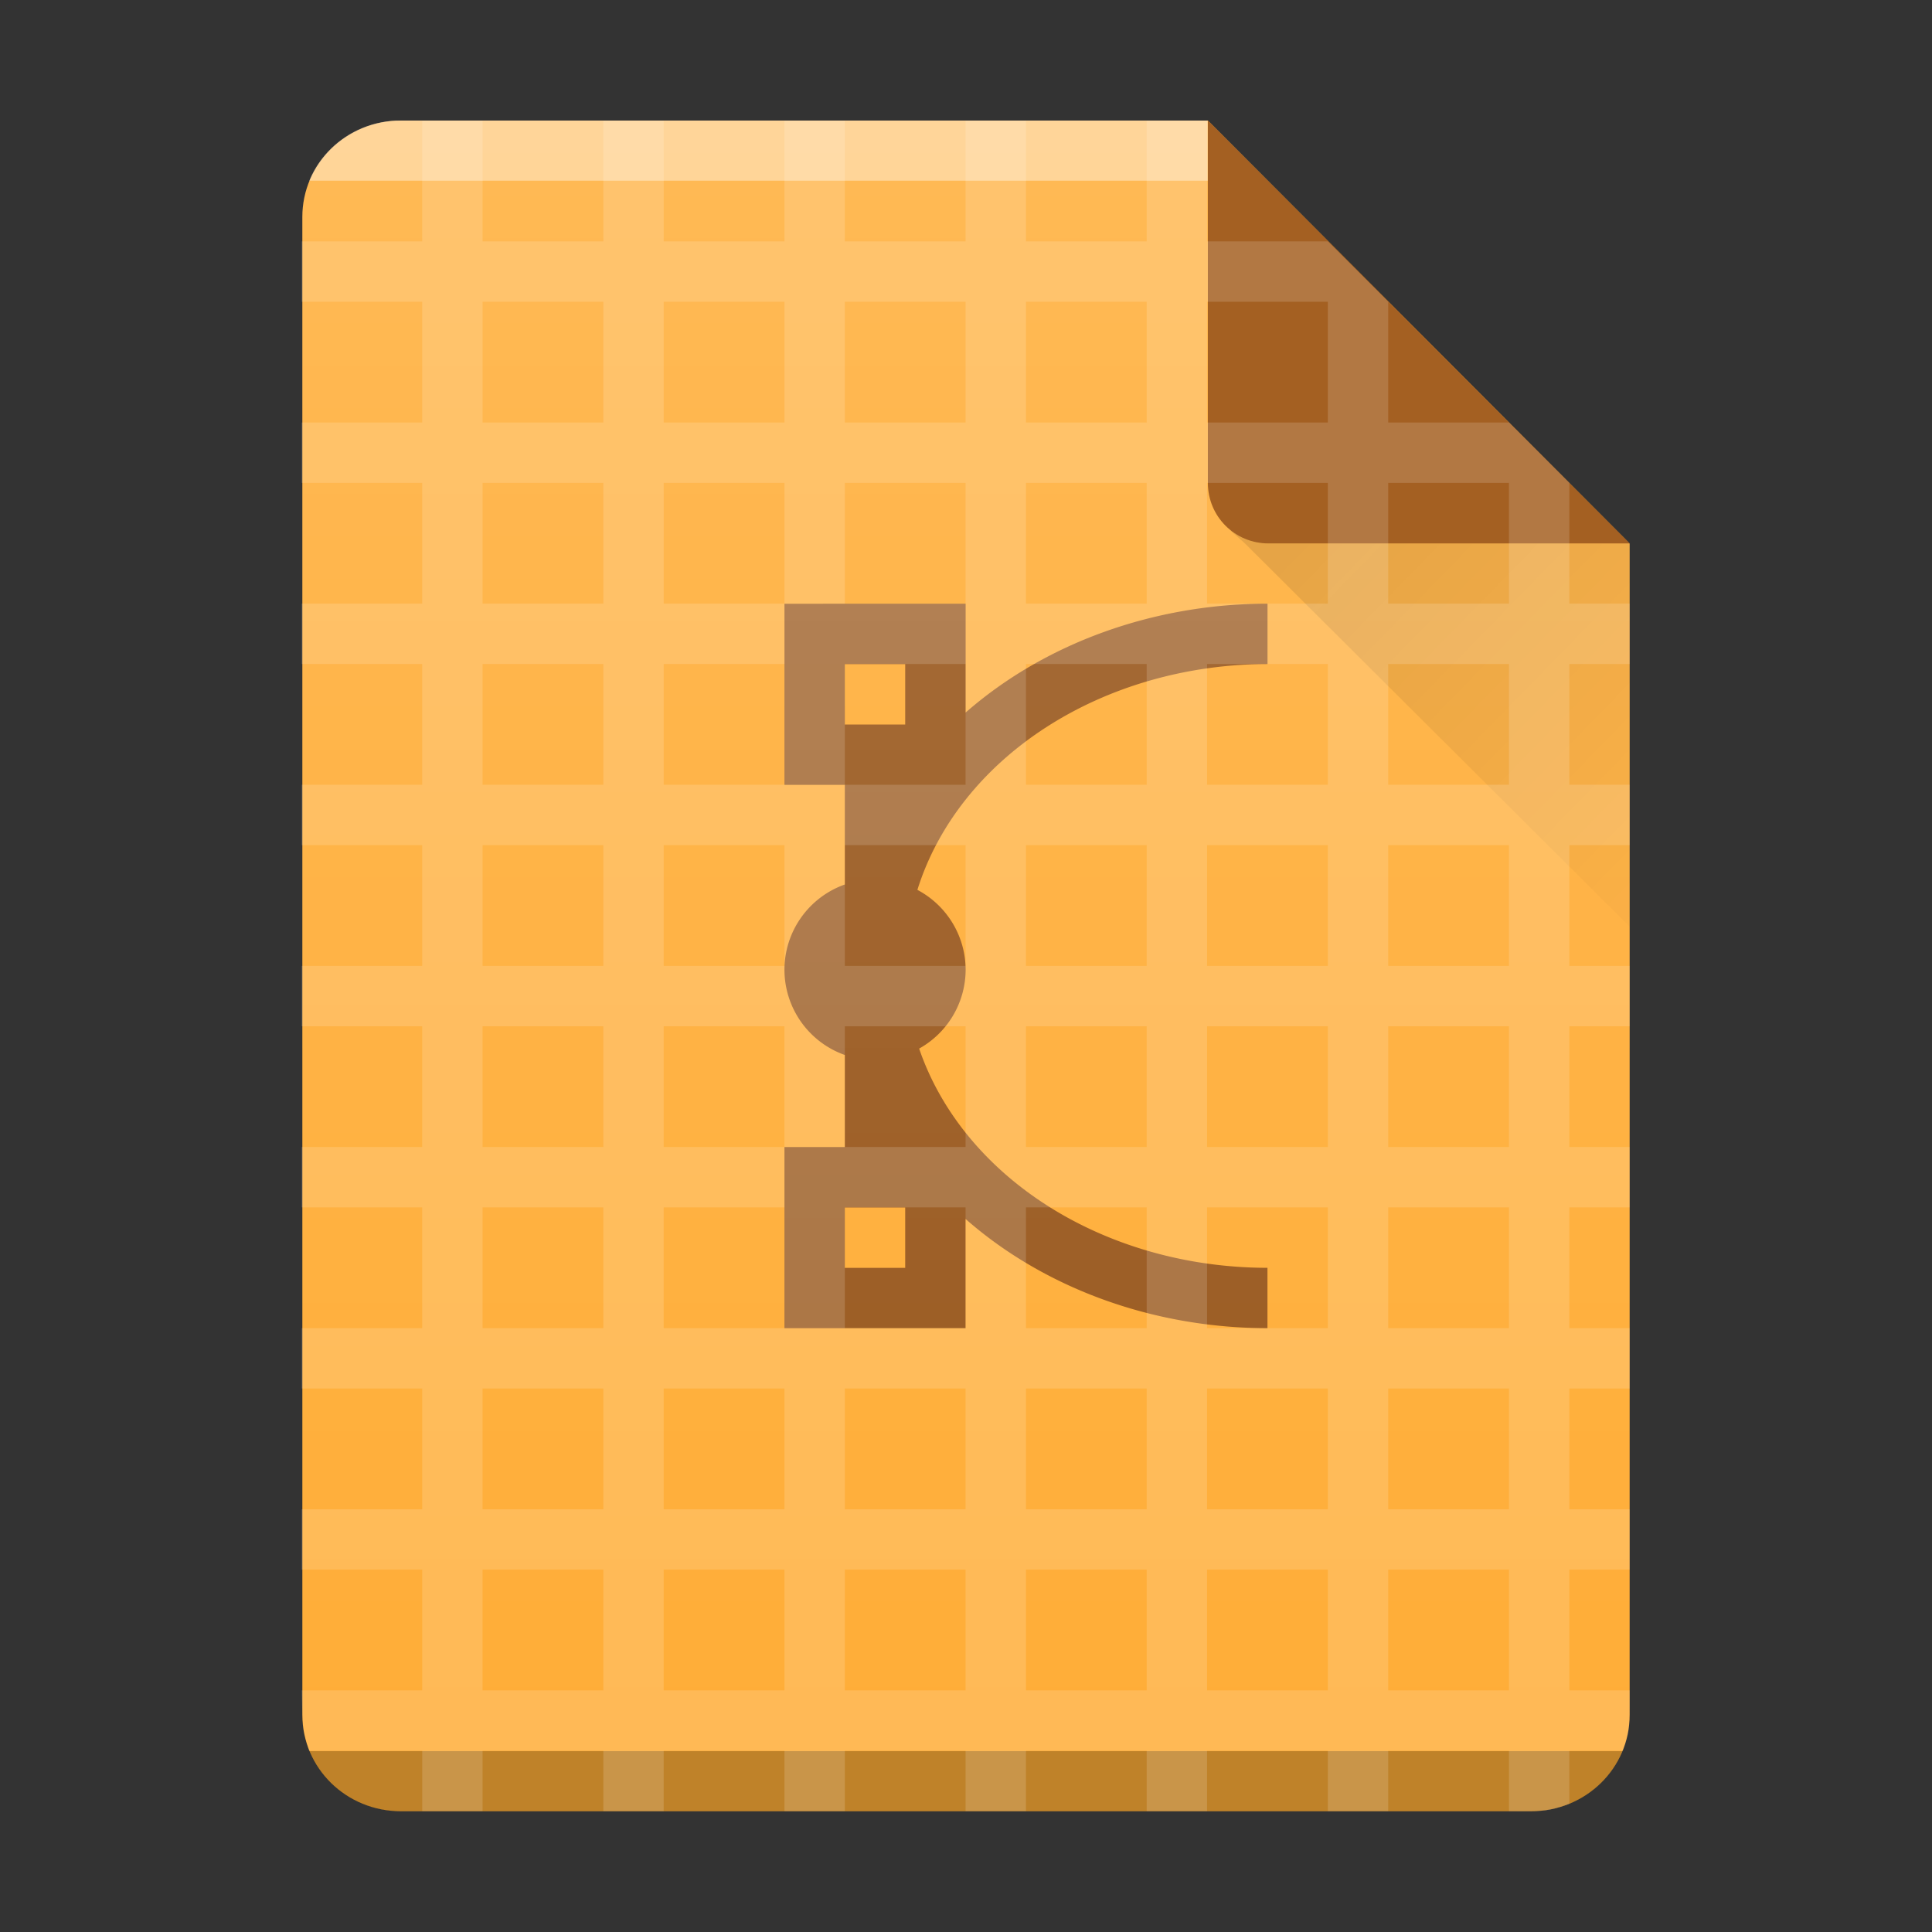 <?xml version="1.0" encoding="UTF-8"?>
<svg width="32" height="32" version="1.1" xml:space="preserve" xmlns="http://www.w3.org/2000/svg"><rect width="100%" height="100%" fill="#333333" stroke="none"/><defs><linearGradient id="linearGradient11" x2="0" y1="392.36" y2="365.36" gradientTransform="translate(-33,-363.36)" gradientUnits="userSpaceOnUse"><stop stop-color="#fff" stop-opacity="0" offset="0"/><stop stop-color="#fff" stop-opacity=".15" offset="1"/></linearGradient><linearGradient id="linearGradient8" x1="18.727" x2="25.758" y1="16.98" y2="23.848" gradientTransform="translate(3.01,-8.01)" gradientUnits="userSpaceOnUse"><stop stop-color="#060606" offset="0"/><stop stop-opacity="0" offset="1"/></linearGradient></defs>
    <path d="m6.641 1.997h13.363l6.988 7.007v19.4c0 0.884-0.729 1.596-1.633 1.596h-18.718c-0.905 0-1.633-0.712-1.633-1.596v-24.811c0-0.884 0.729-1.596 1.633-1.596z" fill="#ffad37" stop-color="#000000" style="-inkscape-stroke:none;font-variation-settings:normal"/><path d="m12.993 10v3h1v1.65a1.5 1.5 0 0 0-1 1.412 1.5 1.5 0 0 0 1 1.412v1.525h-1v3h3v-1.809a7 6 0 0 0 5 1.809v-1a6 5 0 0 1-5.769-3.631 1.5 1.5 0 0 0 0.77-1.307 1.5 1.5 0 0 0-0.799-1.322 6 5 0 0 1 5.799-3.74v-1a7 6 0 0 0-5 1.803v-1.803zm1 1h1v1h-1zm0 9h1v1h-1z" color="#000000" color-rendering="auto" fill="#99581d" image-rendering="auto" shape-rendering="auto" text-rendering="auto"/>
    <path d="m6.641 1.997h13.363l6.988 7.007v19.4c0 0.884-0.729 1.596-1.633 1.596h-18.718c-0.905 0-1.633-0.712-1.633-1.596v-24.811c0-0.884 0.729-1.596 1.633-1.596z" fill="url(#linearGradient11)" stop-color="#000000" style="-inkscape-stroke:none;font-variation-settings:normal"/>

    <path d="m26.995 9.001h-5.986c-0.556 0-1.003-0.447-1.003-1.003v-6.004z" fill="#a46022" stop-color="#000000" style="-inkscape-stroke:none;font-variation-settings:normal"/><g fill-rule="evenodd">
    <path d="m20.379 8.787 0.234 0.207 6.379 6.354 2e-3 -6.346h-5.986c-0.233 0-0.447-0.08-0.617-0.213-0.007-0.002-0.012-0.002-0.012-0.002zm6.615 0.215v-0.008h-0.008z" fill="url(#linearGradient8)" opacity=".1" stop-color="#000000" style="-inkscape-stroke:none;font-variation-settings:normal"/>
    <path d="m5.123 29.004c0.23 0.56 0.776 0.961 1.424 0.996h18.902c0.648-0.035 1.194-0.436 1.424-0.996z" opacity=".25" stop-color="#000000" style="-inkscape-stroke:none;font-variation-settings:normal"/>

<path d="m5.123 2.993c0.23-0.56 0.776-0.961 1.424-0.996h13.457l1.3e-5 0.996z" fill="#fff" opacity=".4" stop-color="#000000" style="-inkscape-stroke:none;font-variation-settings:normal"/>
</g><path d="m6.993 2v1.998h-1.998v1h1.998v2h-1.998v1h1.998v2h-1.998v1h1.998v2h-1.998v1h1.998v2h-1.998v1h1.998v2h-1.998v1h1.998v2h-1.998v1h1.998v2h-1.998v1h1.998v2h-1.998s0.009 0.426 0.032 0.63c0.014 0.126 0.093 0.37 0.093 0.37h1.873v1h1v-1h2v1h1v-1h2v1h1v-1h2v1h1v-1h2v1h1v-1h2v1h1v-1h2v1s0.436 0.009 0.605-0.012c0.167-0.02 0.395-0.109 0.395-0.109v-0.879h0.887s0.073-0.191 0.092-0.326c0.028-0.201 0.021-0.674 0.021-0.674h-1v-2h1v-1h-1v-2h1v-1h-1v-2h1v-1h-1v-2h1v-1h-1v-2h1v-1h-1v-2h1v-1h-1v-2l-1-1h-2v-2l-1-1h-2v-1.998h-1v1.998h-2v-1.998h-1v1.998h-2v-1.998h-1v1.998h-2v-1.998h-1v1.998h-2v-1.998zm1 2.998h2v2h-2zm3 0h2v2h-2zm3 0h2v2h-2zm3 0h2v2h-2zm3 0h2v2h-2zm-12 3h2v2h-2zm3 0h2v2h-2zm3 0h2v2h-2zm3 0h2v2h-2zm3 0h2v2h-2zm3 0h2v2h-2zm-15 3h2v2h-2zm3 0h2v2h-2zm3 0h2v2h-2zm3 0h2v2h-2zm3 0h2v2h-2zm3 0h2v2h-2zm-15 3h2v2h-2zm3 0h2v2h-2zm3 0h2v2h-2zm3 0h2v2h-2zm3 0h2v2h-2zm3 0h2v2h-2zm-15 3h2v2h-2zm3 0h2v2h-2zm3 0h2v2h-2zm3 0h2v2h-2zm3 0h2v2h-2zm3 0h2v2h-2zm-15 3h2v2h-2zm3 0h2v2h-2zm3 0h2v2h-2zm3 0h2v2h-2zm3 0h2v2h-2zm3 0h2v2h-2zm-15 3h2v2h-2v-1zm3 0h2v2h-2v-1zm3 0h2v2h-2v-1zm3 0h2v2h-2v-1zm3 0h2v2h-2v-1zm3 0h2v2h-2v-1zm-15 3h2v2h-2v-1zm3 0h2v2h-2v-1zm3 0h2v2h-2v-1zm3 0h2v2h-2v-1zm3 0h2v2h-2v-1zm3 0h2v2h-2v-1z" color="#000000" color-rendering="auto" fill="#fff" image-rendering="auto" opacity=".15" shape-rendering="auto"/></svg>
